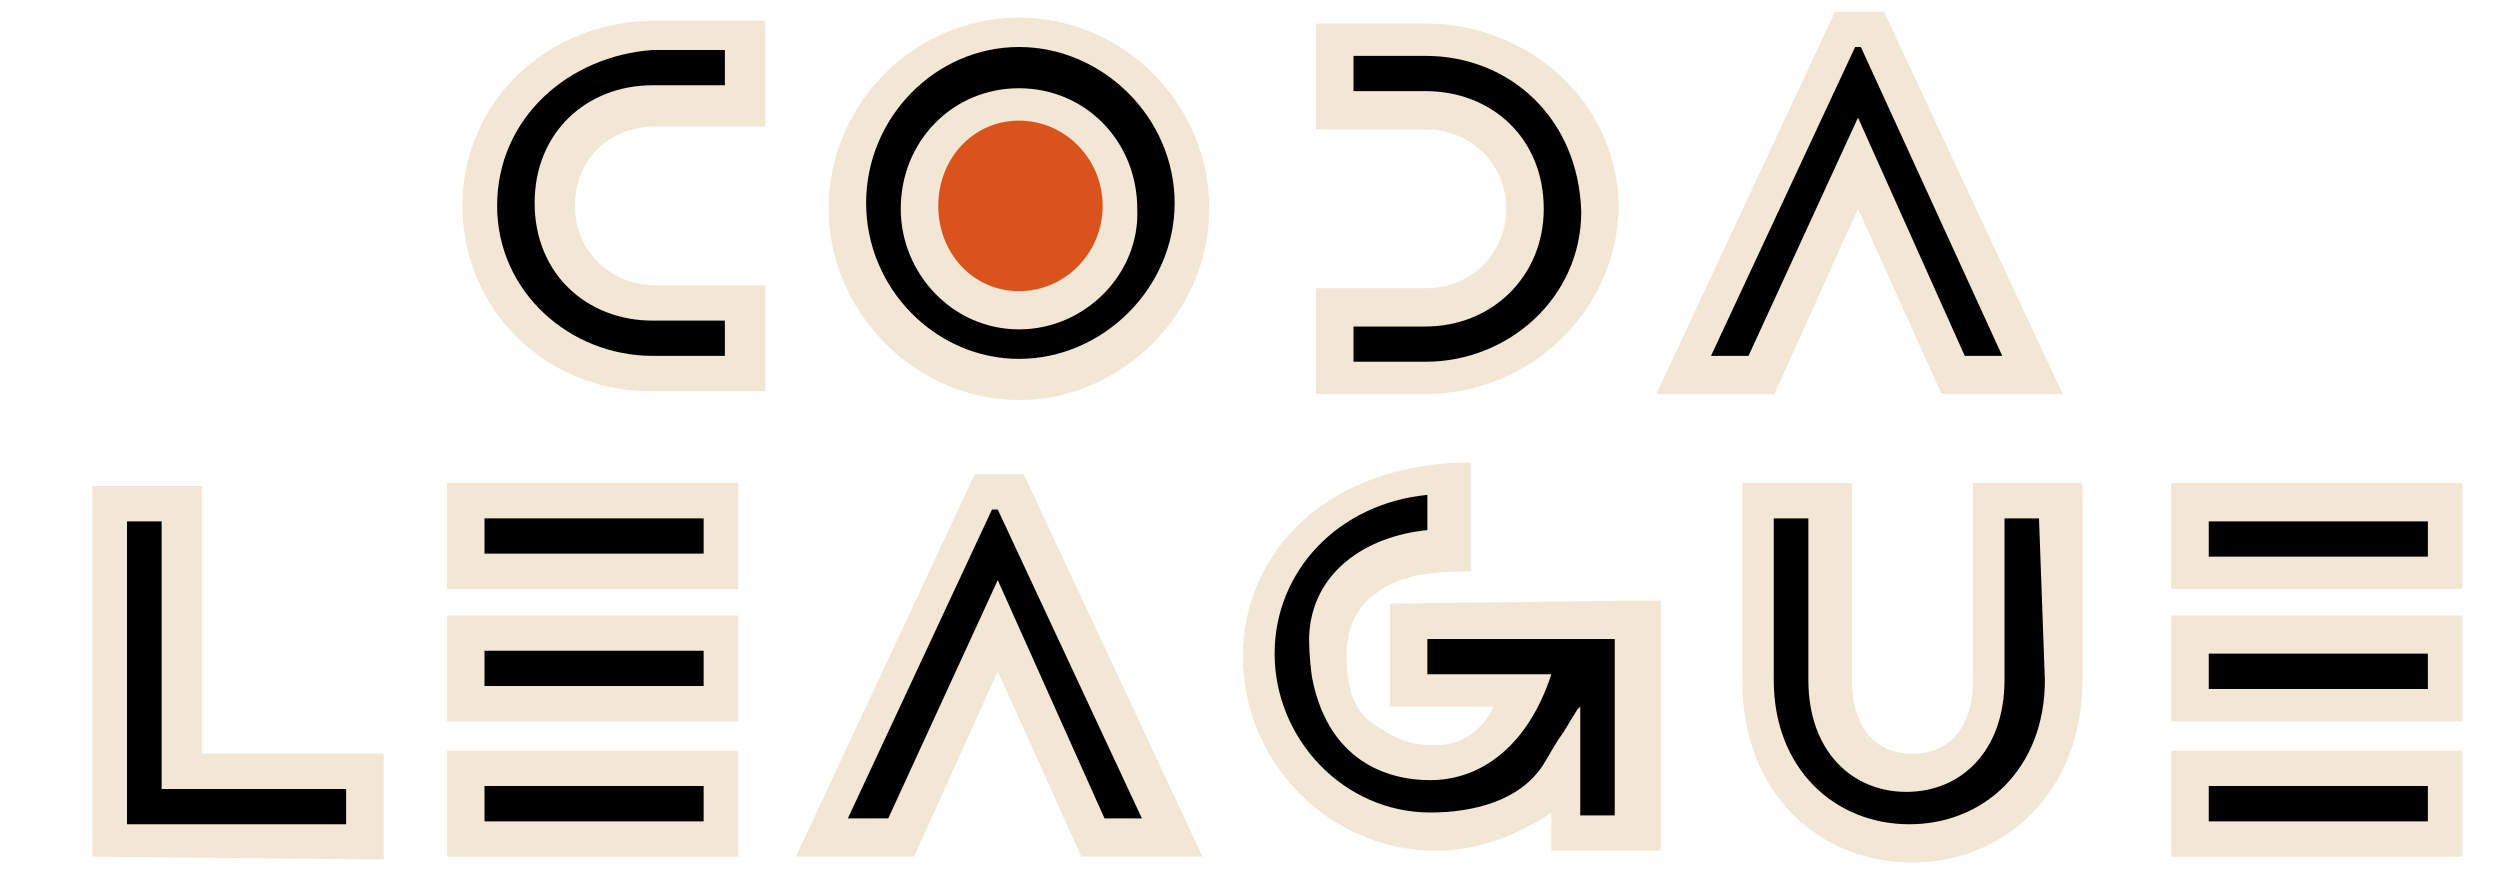 <?xml version="1.0" encoding="utf-8"?>
<!-- Generator: Adobe Illustrator 16.0.0, SVG Export Plug-In . SVG Version: 6.00 Build 0)  -->
<!DOCTYPE svg PUBLIC "-//W3C//DTD SVG 1.1//EN" "http://www.w3.org/Graphics/SVG/1.1/DTD/svg11.dtd">
<svg version="1.1" id="Calque_1" xmlns="http://www.w3.org/2000/svg" xmlns:xlink="http://www.w3.org/1999/xlink" x="0px" y="0px"
	 width="200px" height="70px" viewBox="0 0 200 70" enable-background="new 0 0 200 70" xml:space="preserve">
<path fill-rule="evenodd" clip-rule="evenodd" fill="#DA531C" d="M81.52,3.76c-6.69,0-12.23,5.65-12.23,12.48
	c0,6.82,5.54,12.47,12.23,12.47s12.45-5.65,12.45-12.47C93.97,9.41,88.21,3.76,81.52,3.76z"/>
<g>
	<path fill-rule="evenodd" clip-rule="evenodd" fill="#F2E6D4" d="M81.52,32c-8.31,0-15.23-7.06-15.23-15.29
		c0-8.47,6.92-15.3,15.23-15.3c8.3,0,15.22,6.83,15.22,15.3C96.74,24.94,89.82,32,81.52,32z M81.52,9.65
		c-3.69,0-6.46,3.06-6.46,6.82c0,3.77,2.77,6.82,6.46,6.82s6.69-3.05,6.69-6.82C88.21,12.71,85.21,9.65,81.52,9.65z"/>
	<path fill-rule="evenodd" clip-rule="evenodd" fill="#F2E6D4" d="M37,16.47C37,8,43.92,1.65,52.45,1.65h8.77v8.47h-8.77
		c-3.69,0-6.45,2.59-6.45,6.35c0,3.77,2.99,6.35,6.45,6.35h8.77v8.47h-8.77C43.92,31.53,37,24.94,37,16.47z"/>
	<polygon fill-rule="evenodd" clip-rule="evenodd" fill="#F2E6D4" points="155.33,31.53 148.64,16.71 141.95,31.53 132.5,31.53 
		146.8,0.94 150.72,0.94 165.02,31.53 	"/>
	<path fill-rule="evenodd" clip-rule="evenodd" fill="#F2E6D4" d="M114.04,31.53h-8.76v-8.47h8.76c3.69,0,6.46-2.82,6.46-6.35
		c0-3.77-3-6.36-6.46-6.36h-8.76V1.88h8.76c8.31,0,15.46,6.36,15.46,14.83C129.27,24.94,122.35,31.53,114.04,31.53z"/>
	<path fill-rule="evenodd" clip-rule="evenodd" fill="#F2E6D4" d="M111.19,48.29v8.24h8.31c0,0-1.16,2.82-4.16,3.06
		c-2.76,0.23-4.38-0.94-5.76-1.88c-1.16-0.95-1.85-2.36-1.85-5.42c0-2.82,1.62-4.23,1.62-4.23c1.84-1.65,3.69-2.35,8.3-2.35V37
		c-11.3,0-18.22,7.06-18.22,15.53c0,8.47,6.92,15.53,15.45,15.53c3.23,0,6.46-1.18,9.23-3.06v3.06h8.76v-20h-2.99L111.19,48.29z"/>
	<rect x="173.7" y="60.06" fill-rule="evenodd" clip-rule="evenodd" fill="#F2E6D4" width="23.3" height="8.47"/>
	<rect x="173.7" y="49.24" fill-rule="evenodd" clip-rule="evenodd" fill="#F2E6D4" width="23.3" height="8.47"/>
	<rect x="173.7" y="38.65" fill-rule="evenodd" clip-rule="evenodd" fill="#F2E6D4" width="23.3" height="8.47"/>
	<path fill-rule="evenodd" clip-rule="evenodd" fill="#F2E6D4" d="M152.99,69c-7.38,0-13.61-5.41-13.61-14.59V38.65h8.77v15.76
		c0,3.77,1.84,5.88,4.84,5.88s4.85-2.11,4.85-5.88V38.65h8.76v15.76C166.6,63.35,160.37,69,152.99,69z"/>
	<polygon fill-rule="evenodd" clip-rule="evenodd" fill="#F2E6D4" points="86.51,68.53 79.82,53.71 73.13,68.53 63.67,68.53 
		77.98,37.94 81.9,37.94 96.2,68.53 	"/>
	<rect x="35.76" y="60.06" fill-rule="evenodd" clip-rule="evenodd" fill="#F2E6D4" width="23.3" height="8.47"/>
	<rect x="35.76" y="49.24" fill-rule="evenodd" clip-rule="evenodd" fill="#F2E6D4" width="23.3" height="8.47"/>
	<rect x="35.76" y="38.65" fill-rule="evenodd" clip-rule="evenodd" fill="#F2E6D4" width="23.3" height="8.47"/>
	<polygon fill-rule="evenodd" clip-rule="evenodd" fill="#F2E6D4" points="7.39,68.53 7.39,38.88 16.16,38.88 16.16,60.29 
		30.69,60.29 30.69,68.76 	"/>
</g>
<g>
	<path d="M39.77,16.47c0,6.82,5.76,12,12.45,12h5.77v-2.82h-5.77c-5.3,0-9.45-3.77-9.45-9.41c0-5.65,4.15-9.42,9.45-9.42h5.77V4
		h-5.77C45.53,4.47,39.77,9.41,39.77,16.47z"/>
	<path d="M114.04,4.47h-5.76v2.82h5.76c5.31,0,9.46,3.77,9.46,9.42c0,5.41-4.15,9.41-9.46,9.41h-5.76v2.82h5.76
		c6.69,0,12.46-5.18,12.46-12C126.27,9.41,120.73,4.47,114.04,4.47z"/>
	<path fill-rule="evenodd" clip-rule="evenodd" d="M81.52,26.35c-5.31,0-9.46-4.47-9.46-9.64c0-5.42,4.15-9.65,9.46-9.65
		c5.3,0,9.46,4.23,9.46,9.65C91.21,21.88,86.82,26.35,81.52,26.35z M81.52,3.76c-6.69,0-12.23,5.65-12.23,12.48
		c0,6.82,5.54,12.47,12.23,12.47s12.45-5.65,12.45-12.47C93.97,9.41,88.21,3.76,81.52,3.76z"/>
	<polygon points="148.87,3.76 148.41,3.76 136.88,28.47 139.88,28.47 148.64,9.41 157.18,28.47 160.18,28.47 	"/>
	<rect x="176.7" y="41.71" width="17.53" height="2.82"/>
	<rect x="176.7" y="52.29" width="17.53" height="2.83"/>
	<rect x="176.7" y="62.88" width="17.53" height="2.83"/>
	<rect x="38.76" y="41.47" width="17.53" height="2.82"/>
	<rect x="38.76" y="52.06" width="17.53" height="2.82"/>
	<rect x="38.76" y="62.88" width="17.53" height="2.83"/>
	<polygon points="79.82,40.76 79.36,40.76 67.83,65.47 71.06,65.47 79.82,46.41 88.36,65.47 91.35,65.47 	"/>
	<polygon points="27.69,63.12 12.93,63.12 12.93,41.71 10.16,41.71 10.16,65.94 27.69,65.94 	"/>
	<path d="M163.12,41.47h-2.76v12.94c0,5.65-3.46,8.94-7.85,8.94c-4.38,0-7.84-3.29-7.84-8.94V41.47h-2.77v12.94
		c0,7.06,4.85,11.53,10.85,11.53c5.99,0,10.84-4.47,10.84-11.53L163.12,41.47z"/>
	<path d="M126.42,65.23v-8.7l-0.23,0.23l-1.16,1.89c-0.69,0.94-1.15,1.88-1.61,2.59c-1.85,2.82-5.54,3.76-9,3.76
		c-6.92,0-12.45-5.88-12.45-12.71c0-6.58,5.07-12,12.22-12.7v2.82c-4.84,0.47-9.23,3.3-9.46,8.47c0,0.71,0,1.65,0.23,3.3
		c1.16,6.11,5.31,8.23,9.46,8.23s7.84-2.82,9.69-8.47h-6.92h-3v-2.82h14.99v14.11H126.42z"/>
</g>
</svg>
